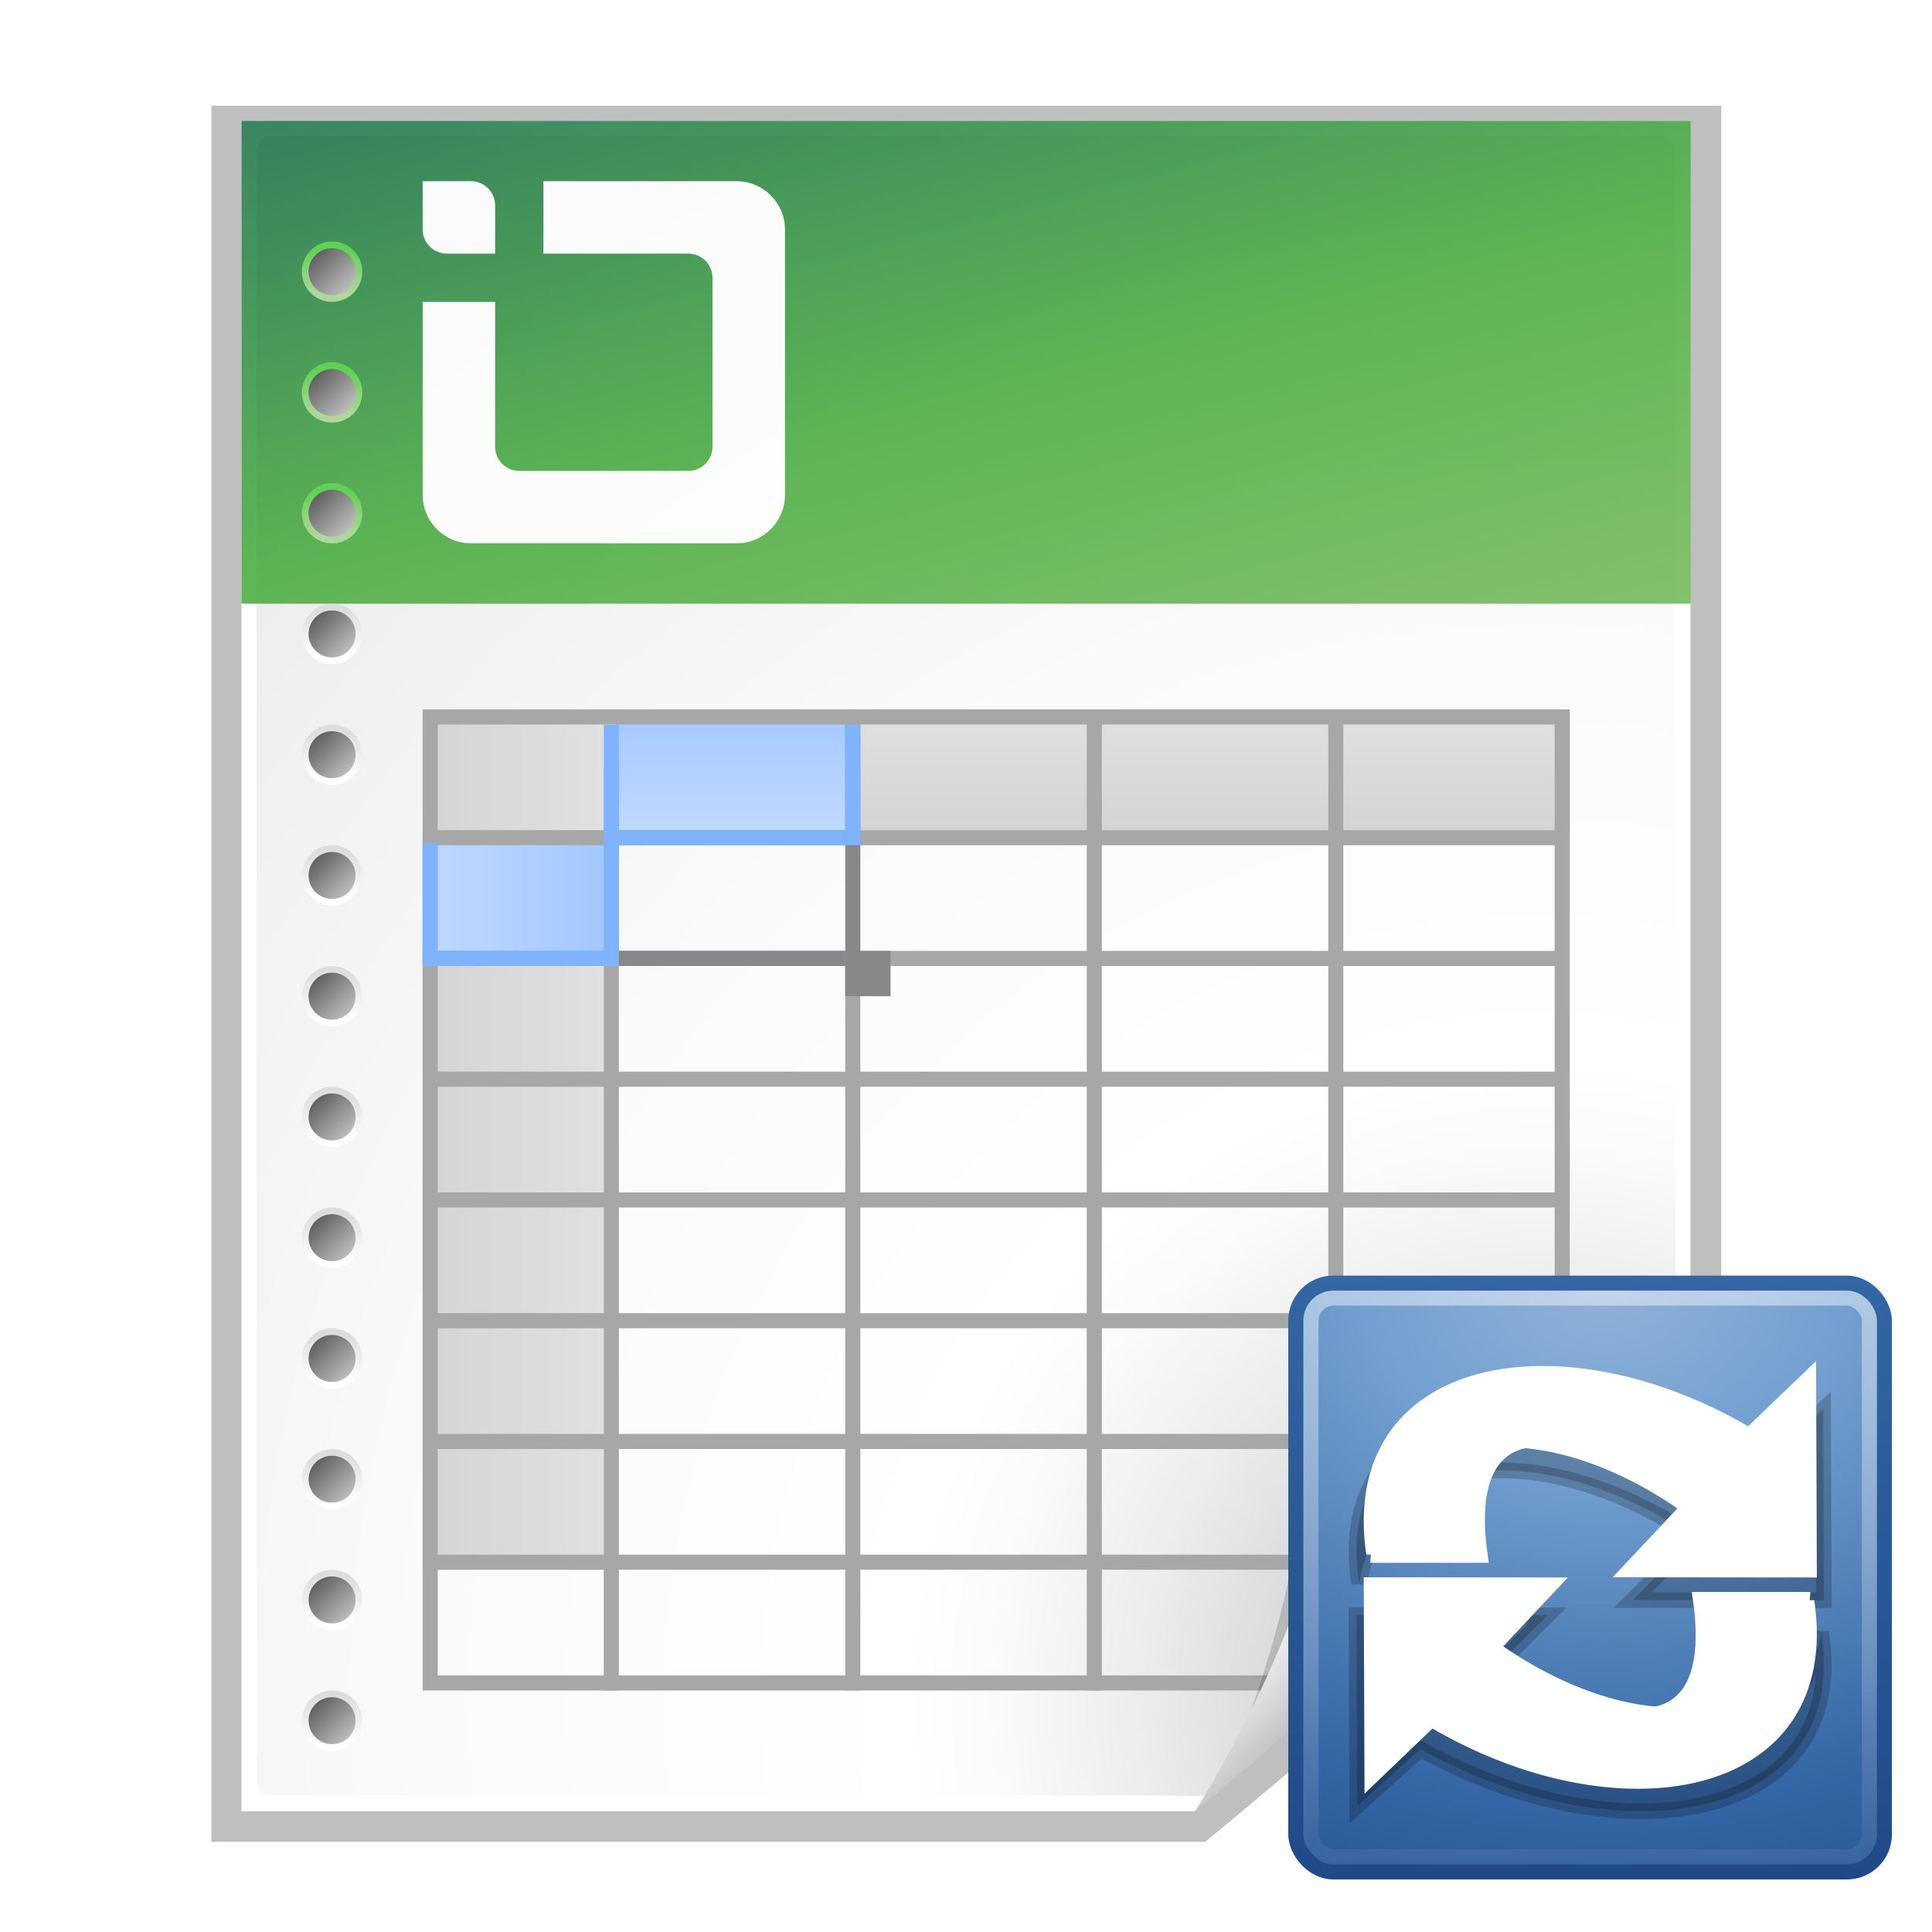 <?xml version="1.0" encoding="UTF-8" standalone="no"?>
<!-- Created with Inkscape (http://www.inkscape.org/) -->

<svg
   xmlns:dc="http://purl.org/dc/elements/1.1/"
   xmlns:cc="http://creativecommons.org/ns#"
   xmlns:rdf="http://www.w3.org/1999/02/22-rdf-syntax-ns#"
   xmlns:svg="http://www.w3.org/2000/svg"
   xmlns="http://www.w3.org/2000/svg"
   xmlns:xlink="http://www.w3.org/1999/xlink"
   xmlns:sodipodi="http://sodipodi.sourceforge.net/DTD/sodipodi-0.dtd"
   xmlns:inkscape="http://www.inkscape.org/namespaces/inkscape"
   height="128"
   id="svg37105"
   inkscape:output_extension="org.inkscape.output.svg.inkscape"
   inkscape:version="0.47 r22583"
   sodipodi:docname="application-vnd.ms-excel.svg"
   sodipodi:version="0.32"
   version="1.0"
   width="128">
  <defs
     id="defs37107">
    <inkscape:perspective
       sodipodi:type="inkscape:persp3d"
       inkscape:vp_x="0 : 64 : 1"
       inkscape:vp_y="0 : 1000 : 0"
       inkscape:vp_z="128 : 64 : 1"
       inkscape:persp3d-origin="64 : 42.666667 : 1"
       id="perspective329" />
    <linearGradient
       gradientTransform="translate(-143,-64)"
       gradientUnits="userSpaceOnUse"
       id="linearGradient12645"
       x1="153"
       x2="153"
       y1="95.557"
       y2="92.444">
      <stop
         id="stop12647"
         offset="0"
         style="stop-color:#FFFFFF" />
      <stop
         id="stop12649"
         offset="1"
         style="stop-color:#DDDDDD" />
    </linearGradient>
    <linearGradient
       gradientTransform="matrix(-1 0 0 -1 278.668 60)"
       gradientUnits="userSpaceOnUse"
       id="linearGradient6583"
       x1="194.569"
       x2="190.766"
       y1="61.097"
       y2="46.901">
      <stop
         id="stop6585"
         offset="0"
         style="stop-color:#77B753" />
      <stop
         id="stop6587"
         offset="1"
         style="stop-color:#37A42C" />
    </linearGradient>
    <linearGradient
       gradientTransform="matrix(-1,0,0,-1,278.668,60)"
       gradientUnits="userSpaceOnUse"
       id="linearGradient6589"
       spreadMethod="pad"
       x1="194.569"
       x2="190.766"
       xlink:href="#linearGradient6583"
       y1="61.097"
       y2="46.901">
      <stop
         id="stop6591"
         offset="0"
         style="stop-color:#77B753" />
      <stop
         id="stop6593"
         offset="1"
         style="stop-color:#37A42C" />
    </linearGradient>
    <linearGradient
       gradientTransform="matrix(-3.473,0,0,-3.473,1191.858,127.955)"
       gradientUnits="userSpaceOnUse"
       id="XMLID_12_"
       spreadMethod="pad"
       x1="194.569"
       x2="190.766"
       xlink:href="#linearGradient6589"
       y1="61.097"
       y2="46.901">
      <stop
         id="stop31"
         offset="0"
         style="stop-color:#b1d69d;stop-opacity:1;" />
      <stop
         id="stop33"
         offset="1"
         style="stop-color:#5fd153;stop-opacity:1;" />
    </linearGradient>
    <linearGradient
       gradientTransform="matrix(-3.473,0,0,-3.473,1191.858,127.955)"
       gradientUnits="userSpaceOnUse"
       id="XMLID_11_"
       x1="188.668"
       x2="141.018"
       y1="50"
       y2="2.35">
      <stop
         id="stop22"
         offset="0"
         style="stop-color:#77B753" />
      <stop
         id="stop24"
         offset="0.5"
         style="stop-color:#37A42C" />
      <stop
         id="stop26"
         offset="1"
         style="stop-color:#00593F" />
    </linearGradient>
    <linearGradient
       id="linearGradient8888">
      <stop
         id="stop8890"
         offset="0"
         style="stop-color:#000000;stop-opacity:1;" />
      <stop
         id="stop8892"
         offset="1"
         style="stop-color:#818181;stop-opacity:1;" />
    </linearGradient>
    <linearGradient
       gradientTransform="translate(-143,-64)"
       gradientUnits="userSpaceOnUse"
       id="XMLID_68_"
       x1="154.101"
       x2="151.9"
       y1="79.101"
       y2="76.9">
      <stop
         id="stop291"
         offset="0"
         style="stop-color:#BBBBBB" />
      <stop
         id="stop293"
         offset="1"
         style="stop-color:#616161" />
    </linearGradient>
    <linearGradient
       gradientTransform="translate(-143,-64)"
       gradientUnits="userSpaceOnUse"
       id="XMLID_67_"
       x1="153"
       x2="153"
       y1="79.557"
       y2="76.444">
      <stop
         id="stop284"
         offset="0"
         style="stop-color:#FFFFFF" />
      <stop
         id="stop286"
         offset="1"
         style="stop-color:#DDDDDD" />
    </linearGradient>
    <linearGradient
       gradientTransform="translate(-143,-64)"
       gradientUnits="userSpaceOnUse"
       id="XMLID_66_"
       x1="154.101"
       x2="151.9"
       y1="87.101"
       y2="84.9">
      <stop
         id="stop275"
         offset="0"
         style="stop-color:#BBBBBB" />
      <stop
         id="stop277"
         offset="1"
         style="stop-color:#616161" />
    </linearGradient>
    <linearGradient
       gradientTransform="translate(-143,-64)"
       gradientUnits="userSpaceOnUse"
       id="XMLID_65_"
       x1="153"
       x2="153"
       y1="87.557"
       y2="84.444">
      <stop
         id="stop268"
         offset="0"
         style="stop-color:#FFFFFF" />
      <stop
         id="stop270"
         offset="1"
         style="stop-color:#DDDDDD" />
    </linearGradient>
    <linearGradient
       gradientTransform="translate(-143,-64)"
       gradientUnits="userSpaceOnUse"
       id="XMLID_64_"
       x1="154.101"
       x2="151.9"
       y1="95.101"
       y2="92.9">
      <stop
         id="stop259"
         offset="0"
         style="stop-color:#BBBBBB" />
      <stop
         id="stop261"
         offset="1"
         style="stop-color:#616161" />
    </linearGradient>
    <linearGradient
       gradientTransform="translate(-143,-64)"
       gradientUnits="userSpaceOnUse"
       id="XMLID_63_"
       x1="153"
       x2="153"
       y1="95.557"
       y2="92.444">
      <stop
         id="stop252"
         offset="0"
         style="stop-color:#FFFFFF" />
      <stop
         id="stop254"
         offset="1"
         style="stop-color:#DDDDDD" />
    </linearGradient>
    <linearGradient
       gradientTransform="translate(-143,-64)"
       gradientUnits="userSpaceOnUse"
       id="XMLID_62_"
       x1="154.101"
       x2="151.9"
       y1="103.101"
       y2="100.9">
      <stop
         id="stop243"
         offset="0"
         style="stop-color:#BBBBBB" />
      <stop
         id="stop245"
         offset="1"
         style="stop-color:#616161" />
    </linearGradient>
    <linearGradient
       gradientTransform="translate(-143,-64)"
       gradientUnits="userSpaceOnUse"
       id="XMLID_61_"
       x1="153"
       x2="153"
       y1="103.557"
       y2="100.444">
      <stop
         id="stop236"
         offset="0"
         style="stop-color:#FFFFFF" />
      <stop
         id="stop238"
         offset="1"
         style="stop-color:#DDDDDD" />
    </linearGradient>
    <linearGradient
       gradientTransform="translate(-143,-64)"
       gradientUnits="userSpaceOnUse"
       id="XMLID_60_"
       x1="154.101"
       x2="151.9"
       y1="111.101"
       y2="108.9">
      <stop
         id="stop227"
         offset="0"
         style="stop-color:#BBBBBB" />
      <stop
         id="stop229"
         offset="1"
         style="stop-color:#616161" />
    </linearGradient>
    <linearGradient
       gradientTransform="translate(-143,-64)"
       gradientUnits="userSpaceOnUse"
       id="XMLID_59_"
       x1="153"
       x2="153"
       y1="111.557"
       y2="108.444">
      <stop
         id="stop220"
         offset="0"
         style="stop-color:#FFFFFF" />
      <stop
         id="stop222"
         offset="1"
         style="stop-color:#DDDDDD" />
    </linearGradient>
    <linearGradient
       gradientTransform="translate(-143,-64)"
       gradientUnits="userSpaceOnUse"
       id="XMLID_58_"
       x1="154.101"
       x2="151.9"
       y1="119.101"
       y2="116.9">
      <stop
         id="stop211"
         offset="0"
         style="stop-color:#BBBBBB" />
      <stop
         id="stop213"
         offset="1"
         style="stop-color:#616161" />
    </linearGradient>
    <linearGradient
       gradientTransform="translate(-143,-64)"
       gradientUnits="userSpaceOnUse"
       id="XMLID_57_"
       x1="153"
       x2="153"
       y1="119.557"
       y2="116.444">
      <stop
         id="stop204"
         offset="0"
         style="stop-color:#FFFFFF" />
      <stop
         id="stop206"
         offset="1"
         style="stop-color:#DDDDDD" />
    </linearGradient>
    <linearGradient
       gradientTransform="translate(-143,-64)"
       gradientUnits="userSpaceOnUse"
       id="XMLID_56_"
       x1="154.101"
       x2="151.9"
       y1="127.101"
       y2="124.9">
      <stop
         id="stop195"
         offset="0"
         style="stop-color:#BBBBBB" />
      <stop
         id="stop197"
         offset="1"
         style="stop-color:#616161" />
    </linearGradient>
    <linearGradient
       gradientTransform="translate(-143,-64)"
       gradientUnits="userSpaceOnUse"
       id="XMLID_55_"
       x1="153"
       x2="153"
       y1="127.557"
       y2="124.444">
      <stop
         id="stop188"
         offset="0"
         style="stop-color:#FFFFFF" />
      <stop
         id="stop190"
         offset="1"
         style="stop-color:#DDDDDD" />
    </linearGradient>
    <linearGradient
       gradientTransform="translate(-143,-64)"
       gradientUnits="userSpaceOnUse"
       id="XMLID_54_"
       x1="154.101"
       x2="151.9"
       y1="135.101"
       y2="132.9">
      <stop
         id="stop179"
         offset="0"
         style="stop-color:#BBBBBB" />
      <stop
         id="stop181"
         offset="1"
         style="stop-color:#616161" />
    </linearGradient>
    <linearGradient
       gradientTransform="translate(-143,-64)"
       gradientUnits="userSpaceOnUse"
       id="XMLID_53_"
       x1="153"
       x2="153"
       y1="135.557"
       y2="132.444">
      <stop
         id="stop172"
         offset="0"
         style="stop-color:#FFFFFF" />
      <stop
         id="stop174"
         offset="1"
         style="stop-color:#DDDDDD" />
    </linearGradient>
    <linearGradient
       gradientTransform="translate(-143,-64)"
       gradientUnits="userSpaceOnUse"
       id="XMLID_52_"
       x1="154.101"
       x2="151.9"
       y1="143.101"
       y2="140.9">
      <stop
         id="stop163"
         offset="0"
         style="stop-color:#BBBBBB" />
      <stop
         id="stop165"
         offset="1"
         style="stop-color:#616161" />
    </linearGradient>
    <linearGradient
       gradientTransform="translate(-143,-64)"
       gradientUnits="userSpaceOnUse"
       id="XMLID_51_"
       x1="153"
       x2="153"
       y1="143.557"
       y2="140.444">
      <stop
         id="stop156"
         offset="0"
         style="stop-color:#FFFFFF" />
      <stop
         id="stop158"
         offset="1"
         style="stop-color:#DDDDDD" />
    </linearGradient>
    <linearGradient
       gradientTransform="translate(-143,-64)"
       gradientUnits="userSpaceOnUse"
       id="XMLID_50_"
       x1="154.101"
       x2="151.9"
       y1="151.101"
       y2="148.9">
      <stop
         id="stop147"
         offset="0"
         style="stop-color:#BBBBBB" />
      <stop
         id="stop149"
         offset="1"
         style="stop-color:#616161" />
    </linearGradient>
    <linearGradient
       gradientTransform="translate(-143,-64)"
       gradientUnits="userSpaceOnUse"
       id="XMLID_49_"
       x1="153"
       x2="153"
       y1="151.557"
       y2="148.444">
      <stop
         id="stop140"
         offset="0"
         style="stop-color:#FFFFFF" />
      <stop
         id="stop142"
         offset="1"
         style="stop-color:#DDDDDD" />
    </linearGradient>
    <linearGradient
       gradientTransform="translate(-143,-64)"
       gradientUnits="userSpaceOnUse"
       id="XMLID_48_"
       x1="154.101"
       x2="151.9"
       y1="159.101"
       y2="156.9">
      <stop
         id="stop131"
         offset="0"
         style="stop-color:#BBBBBB" />
      <stop
         id="stop133"
         offset="1"
         style="stop-color:#616161" />
    </linearGradient>
    <linearGradient
       gradientTransform="translate(-143,-64)"
       gradientUnits="userSpaceOnUse"
       id="XMLID_47_"
       x1="153"
       x2="153"
       y1="159.557"
       y2="156.444">
      <stop
         id="stop124"
         offset="0"
         style="stop-color:#FFFFFF" />
      <stop
         id="stop126"
         offset="1"
         style="stop-color:#DDDDDD" />
    </linearGradient>
    <linearGradient
       gradientTransform="translate(-143,-64)"
       gradientUnits="userSpaceOnUse"
       id="XMLID_46_"
       x1="154.101"
       x2="151.9"
       y1="167.101"
       y2="164.9">
      <stop
         id="stop115"
         offset="0"
         style="stop-color:#BBBBBB" />
      <stop
         id="stop117"
         offset="1"
         style="stop-color:#616161" />
    </linearGradient>
    <linearGradient
       gradientTransform="translate(-143,-64)"
       gradientUnits="userSpaceOnUse"
       id="XMLID_45_"
       x1="153"
       x2="153"
       y1="167.557"
       y2="164.444">
      <stop
         id="stop108"
         offset="0"
         style="stop-color:#FFFFFF" />
      <stop
         id="stop110"
         offset="1"
         style="stop-color:#DDDDDD" />
    </linearGradient>
    <linearGradient
       gradientTransform="translate(-143,-64)"
       gradientUnits="userSpaceOnUse"
       id="XMLID_44_"
       x1="154.101"
       x2="151.9"
       y1="175.101"
       y2="172.9">
      <stop
         id="stop99"
         offset="0"
         style="stop-color:#BBBBBB" />
      <stop
         id="stop101"
         offset="1"
         style="stop-color:#616161" />
    </linearGradient>
    <linearGradient
       gradientTransform="translate(-143,-64)"
       gradientUnits="userSpaceOnUse"
       id="XMLID_43_"
       x1="153"
       x2="153"
       y1="175.557"
       y2="172.444">
      <stop
         id="stop92"
         offset="0"
         style="stop-color:#FFFFFF" />
      <stop
         id="stop94"
         offset="1"
         style="stop-color:#DDDDDD" />
    </linearGradient>
    <linearGradient
       gradientUnits="userSpaceOnUse"
       id="XMLID_42_"
       x1="28"
       x2="16"
       y1="24.459"
       y2="24.459">
      <stop
         id="stop83"
         offset="0"
         style="stop-color:#A3C8FF" />
      <stop
         id="stop85"
         offset="1"
         style="stop-color:#BFD9FF" />
    </linearGradient>
    <linearGradient
       gradientUnits="userSpaceOnUse"
       id="XMLID_41_"
       x1="28"
       x2="16"
       y1="68.208"
       y2="68.208">
      <stop
         id="stop76"
         offset="0"
         style="stop-color:#E0E0E0" />
      <stop
         id="stop78"
         offset="1"
         style="stop-color:#D4D4D4" />
    </linearGradient>
    <linearGradient
       gradientUnits="userSpaceOnUse"
       id="XMLID_40_"
       x1="68.209"
       x2="68.209"
       y1="12"
       y2="20">
      <stop
         id="stop69"
         offset="0"
         style="stop-color:#E0E0E0" />
      <stop
         id="stop71"
         offset="1"
         style="stop-color:#D4D4D4" />
    </linearGradient>
    <linearGradient
       gradientUnits="userSpaceOnUse"
       id="XMLID_39_"
       x1="60.125"
       x2="60.125"
       y1="12"
       y2="20">
      <stop
         id="stop62"
         offset="0"
         style="stop-color:#A3C8FF" />
      <stop
         id="stop64"
         offset="1"
         style="stop-color:#BFD9FF" />
    </linearGradient>
    <linearGradient
       id="linearGradient10207">
      <stop
         id="stop10209"
         offset="0"
         style="stop-color:#a2a2a2;stop-opacity:1;" />
      <stop
         id="stop10211"
         offset="1"
         style="stop-color:#ffffff;stop-opacity:1;" />
    </linearGradient>
    <linearGradient
       gradientTransform="translate(311,-456.5)"
       gradientUnits="userSpaceOnUse"
       id="linearGradient10213"
       inkscape:collect="always"
       x1="98.617"
       x2="91.229"
       xlink:href="#linearGradient10207"
       y1="106.414"
       y2="99.255" />
    <filter
       height="1.384"
       id="filter6697"
       inkscape:collect="always"
       width="1.384"
       x="-0.192"
       y="-0.192">
      <feGaussianBlur
         id="feGaussianBlur6699"
         inkscape:collect="always"
         stdDeviation="1.945" />
    </filter>
    <clipPath
       clipPathUnits="userSpaceOnUse"
       id="clipPath7084">
      <path
         d="M 72,88 L 40,120 L 32,120 L 32,80 L 72,80 L 72,88 z"
         id="path7086"
         style="fill:#000000;fill-opacity:1;fill-rule:evenodd;stroke:none;stroke-width:1px;stroke-linecap:butt;stroke-linejoin:miter;stroke-opacity:1" />
    </clipPath>
    <radialGradient
       cx="102"
       cy="112.305"
       gradientUnits="userSpaceOnUse"
       id="XMLID_8_"
       r="139.559">
      <stop
         id="stop41"
         offset="0"
         style="stop-color:#b7b8b9;stop-opacity:1;" />
      <stop
         id="stop47"
         offset="0.189"
         style="stop-color:#ECECEC" />
      <stop
         id="stop49"
         offset="0.257"
         style="stop-color:#FAFAFA" />
      <stop
         id="stop51"
         offset="0.301"
         style="stop-color:#FFFFFF" />
      <stop
         id="stop53"
         offset="0.531"
         style="stop-color:#FAFAFA" />
      <stop
         id="stop55"
         offset="0.845"
         style="stop-color:#EBECEC" />
      <stop
         id="stop57"
         offset="1"
         style="stop-color:#E1E2E3" />
    </radialGradient>
    <radialGradient
       cx="102"
       cy="112.305"
       gradientTransform="matrix(1,0,0,1,311,-456.497)"
       gradientUnits="userSpaceOnUse"
       id="radialGradient9437"
       inkscape:collect="always"
       r="139.559"
       xlink:href="#XMLID_8_" />
    <filter
       id="filter2770"
       inkscape:collect="always">
      <feGaussianBlur
         id="feGaussianBlur2772"
         inkscape:collect="always"
         stdDeviation="2.079" />
    </filter>
    <linearGradient
       gradientTransform="matrix(1,0,0,0.711,0,23.213)"
       gradientUnits="userSpaceOnUse"
       id="linearGradient6240"
       inkscape:collect="always"
       x1="28"
       x2="16"
       xlink:href="#XMLID_41_"
       y1="68.208"
       y2="68.208" />
    <linearGradient
       gradientTransform="translate(-143,-64)"
       gradientUnits="userSpaceOnUse"
       id="linearGradient6244"
       inkscape:collect="always"
       x1="153"
       x2="153"
       xlink:href="#XMLID_43_"
       y1="175.557"
       y2="172.444" />
    <linearGradient
       gradientTransform="translate(-143,-64)"
       gradientUnits="userSpaceOnUse"
       id="linearGradient6246"
       inkscape:collect="always"
       x1="154.101"
       x2="151.9"
       xlink:href="#XMLID_44_"
       y1="175.101"
       y2="172.9" />
    <linearGradient
       gradientTransform="translate(-143,-64)"
       gradientUnits="userSpaceOnUse"
       id="linearGradient6248"
       inkscape:collect="always"
       x1="153"
       x2="153"
       xlink:href="#XMLID_45_"
       y1="167.557"
       y2="164.444" />
    <linearGradient
       gradientTransform="translate(-143,-64)"
       gradientUnits="userSpaceOnUse"
       id="linearGradient6250"
       inkscape:collect="always"
       x1="154.101"
       x2="151.9"
       xlink:href="#XMLID_46_"
       y1="167.101"
       y2="164.9" />
    <linearGradient
       gradientTransform="translate(-143,-64)"
       gradientUnits="userSpaceOnUse"
       id="linearGradient6252"
       inkscape:collect="always"
       x1="153"
       x2="153"
       xlink:href="#XMLID_47_"
       y1="159.557"
       y2="156.444" />
    <linearGradient
       gradientTransform="translate(-143,-64)"
       gradientUnits="userSpaceOnUse"
       id="linearGradient6254"
       inkscape:collect="always"
       x1="154.101"
       x2="151.9"
       xlink:href="#XMLID_48_"
       y1="159.101"
       y2="156.9" />
    <linearGradient
       gradientTransform="translate(-143,-64)"
       gradientUnits="userSpaceOnUse"
       id="linearGradient6256"
       inkscape:collect="always"
       x1="153"
       x2="153"
       xlink:href="#XMLID_49_"
       y1="151.557"
       y2="148.444" />
    <linearGradient
       gradientTransform="translate(-143,-64)"
       gradientUnits="userSpaceOnUse"
       id="linearGradient6258"
       inkscape:collect="always"
       x1="154.101"
       x2="151.9"
       xlink:href="#XMLID_50_"
       y1="151.101"
       y2="148.9" />
    <linearGradient
       gradientTransform="translate(-143,-64)"
       gradientUnits="userSpaceOnUse"
       id="linearGradient6260"
       inkscape:collect="always"
       x1="153"
       x2="153"
       xlink:href="#XMLID_51_"
       y1="143.557"
       y2="140.444" />
    <linearGradient
       gradientTransform="translate(-143,-64)"
       gradientUnits="userSpaceOnUse"
       id="linearGradient6262"
       inkscape:collect="always"
       x1="154.101"
       x2="151.9"
       xlink:href="#XMLID_52_"
       y1="143.101"
       y2="140.9" />
    <linearGradient
       gradientTransform="translate(-143,-64)"
       gradientUnits="userSpaceOnUse"
       id="linearGradient6264"
       inkscape:collect="always"
       x1="153"
       x2="153"
       xlink:href="#XMLID_53_"
       y1="135.557"
       y2="132.444" />
    <linearGradient
       gradientTransform="translate(-143,-64)"
       gradientUnits="userSpaceOnUse"
       id="linearGradient6266"
       inkscape:collect="always"
       x1="154.101"
       x2="151.9"
       xlink:href="#XMLID_54_"
       y1="135.101"
       y2="132.9" />
    <linearGradient
       gradientTransform="translate(-143,-64)"
       gradientUnits="userSpaceOnUse"
       id="linearGradient6268"
       inkscape:collect="always"
       x1="153"
       x2="153"
       xlink:href="#XMLID_55_"
       y1="127.557"
       y2="124.444" />
    <linearGradient
       gradientTransform="translate(-143,-64)"
       gradientUnits="userSpaceOnUse"
       id="linearGradient6270"
       inkscape:collect="always"
       x1="154.101"
       x2="151.9"
       xlink:href="#XMLID_56_"
       y1="127.101"
       y2="124.9" />
    <linearGradient
       gradientTransform="translate(-143,-64)"
       gradientUnits="userSpaceOnUse"
       id="linearGradient6272"
       inkscape:collect="always"
       x1="153"
       x2="153"
       xlink:href="#XMLID_57_"
       y1="119.557"
       y2="116.444" />
    <linearGradient
       gradientTransform="translate(-143,-64)"
       gradientUnits="userSpaceOnUse"
       id="linearGradient6274"
       inkscape:collect="always"
       x1="154.101"
       x2="151.9"
       xlink:href="#XMLID_58_"
       y1="119.101"
       y2="116.9" />
    <linearGradient
       gradientTransform="translate(-143,-64)"
       gradientUnits="userSpaceOnUse"
       id="linearGradient6276"
       inkscape:collect="always"
       x1="153"
       x2="153"
       xlink:href="#XMLID_59_"
       y1="111.557"
       y2="108.444" />
    <linearGradient
       gradientTransform="translate(-143,-64)"
       gradientUnits="userSpaceOnUse"
       id="linearGradient6278"
       inkscape:collect="always"
       x1="154.101"
       x2="151.9"
       xlink:href="#XMLID_60_"
       y1="111.101"
       y2="108.9" />
    <linearGradient
       gradientTransform="translate(-143,-64)"
       gradientUnits="userSpaceOnUse"
       id="linearGradient6280"
       inkscape:collect="always"
       x1="153"
       x2="153"
       xlink:href="#XMLID_61_"
       y1="103.557"
       y2="100.444" />
    <linearGradient
       gradientTransform="translate(-143,-64)"
       gradientUnits="userSpaceOnUse"
       id="linearGradient6282"
       inkscape:collect="always"
       x1="154.101"
       x2="151.9"
       xlink:href="#XMLID_62_"
       y1="103.101"
       y2="100.9" />
    <linearGradient
       gradientTransform="translate(-143,-64)"
       gradientUnits="userSpaceOnUse"
       id="linearGradient6284"
       inkscape:collect="always"
       x1="153"
       x2="153"
       xlink:href="#XMLID_63_"
       y1="95.557"
       y2="92.444" />
    <linearGradient
       gradientTransform="translate(-143,-64)"
       gradientUnits="userSpaceOnUse"
       id="linearGradient6286"
       inkscape:collect="always"
       x1="154.101"
       x2="151.9"
       xlink:href="#XMLID_64_"
       y1="95.101"
       y2="92.9" />
    <linearGradient
       gradientTransform="translate(-143,-64)"
       gradientUnits="userSpaceOnUse"
       id="linearGradient6288"
       inkscape:collect="always"
       x1="153"
       x2="153"
       xlink:href="#XMLID_12_"
       y1="87.557"
       y2="84.444" />
    <linearGradient
       gradientTransform="translate(-143,-64)"
       gradientUnits="userSpaceOnUse"
       id="linearGradient6290"
       inkscape:collect="always"
       x1="154.101"
       x2="151.9"
       xlink:href="#XMLID_66_"
       y1="87.101"
       y2="84.9" />
    <linearGradient
       gradientTransform="translate(-143,-64)"
       gradientUnits="userSpaceOnUse"
       id="linearGradient6292"
       inkscape:collect="always"
       x1="153"
       x2="153"
       xlink:href="#XMLID_12_"
       y1="79.557"
       y2="76.444" />
    <linearGradient
       gradientTransform="translate(-143,-64)"
       gradientUnits="userSpaceOnUse"
       id="linearGradient6294"
       inkscape:collect="always"
       x1="154.101"
       x2="151.9"
       xlink:href="#XMLID_68_"
       y1="79.101"
       y2="76.9" />
    <linearGradient
       gradientUnits="userSpaceOnUse"
       id="linearGradient6874"
       inkscape:collect="always"
       x1="98.617"
       x2="91.229"
       xlink:href="#linearGradient10207"
       y1="106.414"
       y2="99.255" />
    <radialGradient
       cx="102"
       cy="112.305"
       gradientTransform="matrix(1,0,0,1,0,3.02e-3)"
       gradientUnits="userSpaceOnUse"
       id="radialGradient6878"
       inkscape:collect="always"
       r="139.559"
       xlink:href="#XMLID_8_" />
    <linearGradient
       gradientUnits="userSpaceOnUse"
       id="linearGradient8902"
       inkscape:collect="always"
       x1="239"
       x2="288.994"
       xlink:href="#linearGradient8888"
       y1="-76.658"
       y2="22.654" />
    <linearGradient
       gradientUnits="userSpaceOnUse"
       id="linearGradient8904"
       inkscape:collect="always"
       x1="239"
       x2="288.994"
       xlink:href="#linearGradient8888"
       y1="-76.658"
       y2="22.654" />
    <linearGradient
       gradientTransform="matrix(1.215,0,0,1.215,-48.874,10.504)"
       gradientUnits="userSpaceOnUse"
       id="linearGradient8906"
       inkscape:collect="always"
       x1="239"
       x2="288.994"
       xlink:href="#linearGradient8888"
       y1="-76.658"
       y2="22.654" />
    <linearGradient
       gradientUnits="userSpaceOnUse"
       id="linearGradient8916"
       inkscape:collect="always"
       x1="239"
       x2="288.994"
       xlink:href="#linearGradient8888"
       y1="-76.658"
       y2="22.654" />
    <linearGradient
       gradientTransform="matrix(1,0,0,1.167,0,10.445)"
       gradientUnits="userSpaceOnUse"
       id="linearGradient8600"
       inkscape:collect="always"
       x1="236.897"
       x2="201.327"
       xlink:href="#XMLID_11_"
       y1="77.835"
       y2="-106.943" />
    <linearGradient
       gradientTransform="translate(0,31)"
       gradientUnits="userSpaceOnUse"
       id="linearGradient10689"
       inkscape:collect="always"
       x1="68.209"
       x2="68.209"
       xlink:href="#XMLID_40_"
       y1="12"
       y2="20" />
    <linearGradient
       gradientTransform="matrix(0.247,0,0,1,21.896,31)"
       gradientUnits="userSpaceOnUse"
       id="linearGradient10691"
       inkscape:collect="always"
       x1="60.125"
       x2="60.125"
       xlink:href="#XMLID_39_"
       y1="12"
       y2="20" />
    <linearGradient
       gradientTransform="translate(0,31)"
       gradientUnits="userSpaceOnUse"
       id="linearGradient10693"
       inkscape:collect="always"
       x1="28"
       x2="16"
       xlink:href="#XMLID_42_"
       y1="24.459"
       y2="24.459" />
    <linearGradient
       gradientUnits="userSpaceOnUse"
       id="linearGradient10695"
       inkscape:collect="always"
       x1="239"
       x2="288.994"
       xlink:href="#linearGradient8888"
       y1="-76.658"
       y2="22.654" />
    <linearGradient
       gradientTransform="translate(-143,-64)"
       gradientUnits="userSpaceOnUse"
       id="linearGradient6018"
       x1="153"
       x2="153"
       y1="95.557"
       y2="92.444">
      <stop
         id="stop6020"
         offset="0"
         style="stop-color:#FFFFFF" />
      <stop
         id="stop6022"
         offset="1"
         style="stop-color:#DDDDDD" />
    </linearGradient>
    <linearGradient
       gradientTransform="translate(-143,-64)"
       gradientUnits="userSpaceOnUse"
       id="linearGradient6025"
       x1="154.101"
       x2="151.9"
       y1="95.101"
       y2="92.9">
      <stop
         id="stop6027"
         offset="0"
         style="stop-color:#BBBBBB" />
      <stop
         id="stop6029"
         offset="1"
         style="stop-color:#616161" />
    </linearGradient>
    <linearGradient
       gradientTransform="translate(-143,-64)"
       gradientUnits="userSpaceOnUse"
       id="linearGradient12651"
       inkscape:collect="always"
       x1="153"
       x2="153"
       xlink:href="#XMLID_12_"
       y1="95.557"
       y2="92.444" />
    <inkscape:perspective
       id="perspective2904"
       inkscape:persp3d-origin="0.5 : 0.33333333 : 1"
       inkscape:vp_z="1 : 0.5 : 1"
       inkscape:vp_y="0 : 1000 : 0"
       inkscape:vp_x="0 : 0.5 : 1"
       sodipodi:type="inkscape:persp3d" />
    <radialGradient
       cx="25"
       cy="4.312"
       fx="25"
       fy="4.312"
       gradientTransform="matrix(0.012,2.585,-3.25,0.015,38.711,-60.387)"
       gradientUnits="userSpaceOnUse"
       id="radialGradient8002"
       inkscape:collect="always"
       r="19.997"
       xlink:href="#linearGradient6252-8" />
    <linearGradient
       id="linearGradient6252-8">
      <stop
         id="stop6254"
         offset="0"
         style="stop-color:#8fb3d9;stop-opacity:1" />
      <stop
         id="stop7998"
         offset="0.25"
         style="stop-color:#729fcf;stop-opacity:1" />
      <stop
         id="stop8000"
         offset="0.68"
         style="stop-color:#3465a4;stop-opacity:1" />
      <stop
         id="stop6256"
         offset="1"
         style="stop-color:#204a87;stop-opacity:1" />
    </linearGradient>
    <linearGradient
       gradientUnits="userSpaceOnUse"
       id="linearGradient7996"
       inkscape:collect="always"
       x1="20"
       x2="20"
       xlink:href="#linearGradient7990"
       y1="4"
       y2="44" />
    <linearGradient
       id="linearGradient7990"
       inkscape:collect="always">
      <stop
         id="stop7992"
         offset="0"
         style="stop-color:#3465a4;stop-opacity:1" />
      <stop
         id="stop7994"
         offset="1"
         style="stop-color:#204a87;stop-opacity:1" />
    </linearGradient>
    <linearGradient
       gradientUnits="userSpaceOnUse"
       id="linearGradient6270-5"
       inkscape:collect="always"
       x1="25"
       x2="25"
       xlink:href="#linearGradient6264-8"
       y1="-0.051"
       y2="48" />
    <linearGradient
       id="linearGradient6264-8"
       inkscape:collect="always">
      <stop
         id="stop6266"
         offset="0"
         style="stop-color:#ffffff;stop-opacity:1;" />
      <stop
         id="stop6268"
         offset="1"
         style="stop-color:#ffffff;stop-opacity:0;" />
    </linearGradient>
    <radialGradient
       inkscape:collect="always"
       xlink:href="#linearGradient6252-8"
       id="radialGradient3241"
       gradientUnits="userSpaceOnUse"
       gradientTransform="matrix(0.012,2.585,-3.25,0.015,38.711,-60.387)"
       cx="25"
       cy="4.312"
       fx="25"
       fy="4.312"
       r="19.997" />
    <linearGradient
       inkscape:collect="always"
       xlink:href="#linearGradient7990"
       id="linearGradient3243"
       gradientUnits="userSpaceOnUse"
       x1="20"
       y1="4"
       x2="20"
       y2="44" />
  </defs>
  <sodipodi:namedview
     bordercolor="#666666"
     borderopacity="1.0"
     height="128px"
     id="base"
     inkscape:current-layer="layer1"
     inkscape:cx="-20.185164"
     inkscape:cy="55.715885"
     inkscape:document-units="px"
     inkscape:pageopacity="0.0"
     inkscape:pageshadow="2"
     inkscape:window-height="952"
     inkscape:window-width="1280"
     inkscape:window-x="0"
     inkscape:window-y="24"
     inkscape:zoom="2"
     pagecolor="#ffffff"
     showgrid="true"
     width="128px"
     inkscape:window-maximized="1">
    <inkscape:grid
       id="GridFromPre046Settings"
       type="xygrid"
       originx="0px"
       originy="0px"
       spacingx="4px"
       spacingy="4px"
       color="#0000ff"
       empcolor="#0000ff"
       opacity="0.2"
       empopacity="0.4"
       empspacing="2" />
  </sodipodi:namedview>
  <g
     id="layer1"
     inkscape:groupmode="layer"
     inkscape:label="Livello 1">
    <path
       d="M 16,8 L 16,120 C 16,120 79.156,120 79.156,120 L 79.188,120 C 79.188,120 91.094,110.094 96.594,104.594 C 102.094,99.094 112,87.188 112,87.188 L 112,87.156 L 112,8 L 16,8 z"
       id="path7865"
       sodipodi:nodetypes="csccscccc"
       style="opacity:0.5;fill:#000000;fill-opacity:1;filter:url(#filter2770)"
       transform="matrix(1.042,0,0,1.027,-2.667,-1.214)" />
    <path
       d="M 16,8 L 16,120 C 16,120 79.146,120 79.146,120 L 112,87.146 L 112,8 L 16,8 z"
       id="path34"
       sodipodi:nodetypes="cccccc"
       style="fill:#ffffff;fill-opacity:1" />
    <path
       d="M 18,9 C 17.449,9 17,9.449 17,10 L 17,117.964 C 17,118.515 17.449,118.963 18,118.963 L 77.172,118.963 C 77.435,118.963 79.935,119.081 80.121,118.894 L 110.707,88.094 C 110.894,87.907 111,85.409 111,85.147 L 111,10 C 111,9.449 110.552,9 110,9 L 18,9 z"
       id="path59"
       sodipodi:nodetypes="ccccccccccc"
       style="fill:url(#radialGradient6878);fill-opacity:1" />
    <g
       id="g5309"
       transform="translate(12,4)">
      <g
         id="g8884"
         style="opacity:0.8;fill:url(#linearGradient10695);fill-opacity:1"
         transform="matrix(0.288,0,0,0.329,-12.6,24.625)">
        <rect
           height="97.233"
           id="rect6654"
           style="opacity:1;fill:url(#linearGradient8600);fill-opacity:1;stroke:none;stroke-width:1;stroke-miterlimit:4;stroke-dasharray:none;stroke-opacity:1"
           width="333.372"
           x="57.644"
           y="-62.672" />
        <g
           id="g6610"
           style="fill:#ffffff;fill-opacity:1"
           transform="matrix(0.4,0,0,0.35,-101.468,-22.377)">
          <path
             d="M 529.741,127.955 L 682.536,127.955 C 697.816,127.955 710.317,115.454 710.317,100.174 L 710.317,-52.621 C 710.317,-67.901 697.816,-80.402 682.536,-80.402 L 571.412,-80.402 L 571.412,-38.731 L 654.755,-38.731 C 662.395,-38.731 668.646,-32.48 668.646,-24.84 L 668.646,72.393 C 668.646,80.033 662.395,86.284 654.755,86.284 L 557.522,86.284 C 549.882,86.284 543.631,80.033 543.631,72.393 L 543.631,-10.95 L 501.96,-10.95 L 501.96,100.174 C 501.96,115.45 514.461,127.955 529.741,127.955 z "
             id="path28"
             style="fill:#ffffff;fill-opacity:1" />
          <path
             d="M 501.96,-80.402 L 529.741,-80.402 C 537.384,-80.402 543.631,-74.152 543.631,-66.512 L 543.631,-38.731 L 515.85,-38.731 C 508.214,-38.731 501.96,-44.981 501.96,-52.621 L 501.96,-80.402 z "
             id="path35"
             style="fill:#ffffff;fill-opacity:1" />
        </g>
      </g>
      <rect
         height="8"
         id="rect66"
         style="fill:url(#linearGradient10691)"
         width="15.75"
         x="28.875"
         y="43" />
      <rect
         height="8"
         id="rect73"
         style="fill:url(#linearGradient10689)"
         width="47.583"
         x="44.417"
         y="43" />
      <rect
         height="56.583"
         id="rect80"
         style="fill:url(#linearGradient6240)"
         width="12"
         x="16"
         y="43.417" />
      <rect
         height="8.083"
         id="rect87"
         style="fill:url(#linearGradient10693)"
         width="12"
         x="16"
         y="51.417" />
      <g
         id="g89">
        <linearGradient
           gradientTransform="translate(-143,-64)"
           gradientUnits="userSpaceOnUse"
           id="linearGradient5868"
           x1="153"
           x2="153"
           y1="175.557"
           y2="172.444">
          <stop
             id="stop5870"
             offset="0"
             style="stop-color:#FFFFFF" />
          <stop
             id="stop5872"
             offset="1"
             style="stop-color:#DDDDDD" />
        </linearGradient>
        <circle
           cx="10"
           cy="110"
           id="circle96"
           r="2"
           sodipodi:cx="10"
           sodipodi:cy="110"
           sodipodi:rx="2"
           sodipodi:ry="2"
           style="fill:url(#linearGradient6244)" />
        <linearGradient
           gradientTransform="translate(-143,-64)"
           gradientUnits="userSpaceOnUse"
           id="linearGradient5875"
           x1="154.101"
           x2="151.9"
           y1="175.101"
           y2="172.9">
          <stop
             id="stop5877"
             offset="0"
             style="stop-color:#BBBBBB" />
          <stop
             id="stop5879"
             offset="1"
             style="stop-color:#616161" />
        </linearGradient>
        <circle
           cx="10"
           cy="110"
           id="circle103"
           r="1.556"
           sodipodi:cx="10"
           sodipodi:cy="110"
           sodipodi:rx="1.556"
           sodipodi:ry="1.556"
           style="fill:url(#linearGradient6246)" />
      </g>
      <g
         id="g105">
        <linearGradient
           gradientTransform="translate(-143,-64)"
           gradientUnits="userSpaceOnUse"
           id="linearGradient5883"
           x1="153"
           x2="153"
           y1="167.557"
           y2="164.444">
          <stop
             id="stop5885"
             offset="0"
             style="stop-color:#FFFFFF" />
          <stop
             id="stop5887"
             offset="1"
             style="stop-color:#DDDDDD" />
        </linearGradient>
        <circle
           cx="10"
           cy="102"
           id="circle112"
           r="2"
           sodipodi:cx="10"
           sodipodi:cy="102"
           sodipodi:rx="2"
           sodipodi:ry="2"
           style="fill:url(#linearGradient6248)" />
        <linearGradient
           gradientTransform="translate(-143,-64)"
           gradientUnits="userSpaceOnUse"
           id="linearGradient5890"
           x1="154.101"
           x2="151.9"
           y1="167.101"
           y2="164.9">
          <stop
             id="stop5892"
             offset="0"
             style="stop-color:#BBBBBB" />
          <stop
             id="stop5894"
             offset="1"
             style="stop-color:#616161" />
        </linearGradient>
        <circle
           cx="10"
           cy="102"
           id="circle119"
           r="1.556"
           sodipodi:cx="10"
           sodipodi:cy="102"
           sodipodi:rx="1.556"
           sodipodi:ry="1.556"
           style="fill:url(#linearGradient6250)" />
      </g>
      <g
         id="g121">
        <linearGradient
           gradientTransform="translate(-143,-64)"
           gradientUnits="userSpaceOnUse"
           id="linearGradient5898"
           x1="153"
           x2="153"
           y1="159.557"
           y2="156.444">
          <stop
             id="stop5900"
             offset="0"
             style="stop-color:#FFFFFF" />
          <stop
             id="stop5902"
             offset="1"
             style="stop-color:#DDDDDD" />
        </linearGradient>
        <circle
           cx="10"
           cy="94"
           id="circle128"
           r="2"
           sodipodi:cx="10"
           sodipodi:cy="94"
           sodipodi:rx="2"
           sodipodi:ry="2"
           style="fill:url(#linearGradient6252)" />
        <linearGradient
           gradientTransform="translate(-143,-64)"
           gradientUnits="userSpaceOnUse"
           id="linearGradient5905"
           x1="154.101"
           x2="151.9"
           y1="159.101"
           y2="156.9">
          <stop
             id="stop5907"
             offset="0"
             style="stop-color:#BBBBBB" />
          <stop
             id="stop5909"
             offset="1"
             style="stop-color:#616161" />
        </linearGradient>
        <circle
           cx="10"
           cy="94"
           id="circle135"
           r="1.556"
           sodipodi:cx="10"
           sodipodi:cy="94"
           sodipodi:rx="1.556"
           sodipodi:ry="1.556"
           style="fill:url(#linearGradient6254)" />
      </g>
      <g
         id="g137">
        <linearGradient
           gradientTransform="translate(-143,-64)"
           gradientUnits="userSpaceOnUse"
           id="linearGradient5913"
           x1="153"
           x2="153"
           y1="151.557"
           y2="148.444">
          <stop
             id="stop5915"
             offset="0"
             style="stop-color:#FFFFFF" />
          <stop
             id="stop5917"
             offset="1"
             style="stop-color:#DDDDDD" />
        </linearGradient>
        <circle
           cx="10"
           cy="86"
           id="circle144"
           r="2"
           sodipodi:cx="10"
           sodipodi:cy="86"
           sodipodi:rx="2"
           sodipodi:ry="2"
           style="fill:url(#linearGradient6256)" />
        <linearGradient
           gradientTransform="translate(-143,-64)"
           gradientUnits="userSpaceOnUse"
           id="linearGradient5920"
           x1="154.101"
           x2="151.9"
           y1="151.101"
           y2="148.9">
          <stop
             id="stop5922"
             offset="0"
             style="stop-color:#BBBBBB" />
          <stop
             id="stop5924"
             offset="1"
             style="stop-color:#616161" />
        </linearGradient>
        <circle
           cx="10"
           cy="86"
           id="circle151"
           r="1.556"
           sodipodi:cx="10"
           sodipodi:cy="86"
           sodipodi:rx="1.556"
           sodipodi:ry="1.556"
           style="fill:url(#linearGradient6258)" />
      </g>
      <g
         id="g153">
        <linearGradient
           gradientTransform="translate(-143,-64)"
           gradientUnits="userSpaceOnUse"
           id="linearGradient5928"
           x1="153"
           x2="153"
           y1="143.557"
           y2="140.444">
          <stop
             id="stop5930"
             offset="0"
             style="stop-color:#FFFFFF" />
          <stop
             id="stop5932"
             offset="1"
             style="stop-color:#DDDDDD" />
        </linearGradient>
        <circle
           cx="10"
           cy="78"
           id="circle160"
           r="2"
           sodipodi:cx="10"
           sodipodi:cy="78"
           sodipodi:rx="2"
           sodipodi:ry="2"
           style="fill:url(#linearGradient6260)" />
        <linearGradient
           gradientTransform="translate(-143,-64)"
           gradientUnits="userSpaceOnUse"
           id="linearGradient5935"
           x1="154.101"
           x2="151.9"
           y1="143.101"
           y2="140.9">
          <stop
             id="stop5937"
             offset="0"
             style="stop-color:#BBBBBB" />
          <stop
             id="stop5939"
             offset="1"
             style="stop-color:#616161" />
        </linearGradient>
        <circle
           cx="10"
           cy="78"
           id="circle167"
           r="1.556"
           sodipodi:cx="10"
           sodipodi:cy="78"
           sodipodi:rx="1.556"
           sodipodi:ry="1.556"
           style="fill:url(#linearGradient6262)" />
      </g>
      <g
         id="g169">
        <linearGradient
           gradientTransform="translate(-143,-64)"
           gradientUnits="userSpaceOnUse"
           id="linearGradient5943"
           x1="153"
           x2="153"
           y1="135.557"
           y2="132.444">
          <stop
             id="stop5945"
             offset="0"
             style="stop-color:#FFFFFF" />
          <stop
             id="stop5947"
             offset="1"
             style="stop-color:#DDDDDD" />
        </linearGradient>
        <circle
           cx="10"
           cy="70"
           id="circle176"
           r="2"
           sodipodi:cx="10"
           sodipodi:cy="70"
           sodipodi:rx="2"
           sodipodi:ry="2"
           style="fill:url(#linearGradient6264)" />
        <linearGradient
           gradientTransform="translate(-143,-64)"
           gradientUnits="userSpaceOnUse"
           id="linearGradient5950"
           x1="154.101"
           x2="151.9"
           y1="135.101"
           y2="132.9">
          <stop
             id="stop5952"
             offset="0"
             style="stop-color:#BBBBBB" />
          <stop
             id="stop5954"
             offset="1"
             style="stop-color:#616161" />
        </linearGradient>
        <circle
           cx="10"
           cy="70"
           id="circle183"
           r="1.556"
           sodipodi:cx="10"
           sodipodi:cy="70"
           sodipodi:rx="1.556"
           sodipodi:ry="1.556"
           style="fill:url(#linearGradient6266)" />
      </g>
      <g
         id="g185">
        <linearGradient
           gradientTransform="translate(-143,-64)"
           gradientUnits="userSpaceOnUse"
           id="linearGradient5958"
           x1="153"
           x2="153"
           y1="127.557"
           y2="124.444">
          <stop
             id="stop5960"
             offset="0"
             style="stop-color:#FFFFFF" />
          <stop
             id="stop5962"
             offset="1"
             style="stop-color:#DDDDDD" />
        </linearGradient>
        <circle
           cx="10"
           cy="62"
           id="circle192"
           r="2"
           sodipodi:cx="10"
           sodipodi:cy="62"
           sodipodi:rx="2"
           sodipodi:ry="2"
           style="fill:url(#linearGradient6268)" />
        <linearGradient
           gradientTransform="translate(-143,-64)"
           gradientUnits="userSpaceOnUse"
           id="linearGradient5965"
           x1="154.101"
           x2="151.9"
           y1="127.101"
           y2="124.9">
          <stop
             id="stop5967"
             offset="0"
             style="stop-color:#BBBBBB" />
          <stop
             id="stop5969"
             offset="1"
             style="stop-color:#616161" />
        </linearGradient>
        <circle
           cx="10"
           cy="62"
           id="circle199"
           r="1.556"
           sodipodi:cx="10"
           sodipodi:cy="62"
           sodipodi:rx="1.556"
           sodipodi:ry="1.556"
           style="fill:url(#linearGradient6270)" />
      </g>
      <g
         id="g201">
        <linearGradient
           gradientTransform="translate(-143,-64)"
           gradientUnits="userSpaceOnUse"
           id="linearGradient5973"
           x1="153"
           x2="153"
           y1="119.557"
           y2="116.444">
          <stop
             id="stop5975"
             offset="0"
             style="stop-color:#FFFFFF" />
          <stop
             id="stop5977"
             offset="1"
             style="stop-color:#DDDDDD" />
        </linearGradient>
        <circle
           cx="10"
           cy="54"
           id="circle208"
           r="2"
           sodipodi:cx="10"
           sodipodi:cy="54"
           sodipodi:rx="2"
           sodipodi:ry="2"
           style="fill:url(#linearGradient6272)" />
        <linearGradient
           gradientTransform="translate(-143,-64)"
           gradientUnits="userSpaceOnUse"
           id="linearGradient5980"
           x1="154.101"
           x2="151.9"
           y1="119.101"
           y2="116.9">
          <stop
             id="stop5982"
             offset="0"
             style="stop-color:#BBBBBB" />
          <stop
             id="stop5984"
             offset="1"
             style="stop-color:#616161" />
        </linearGradient>
        <circle
           cx="10"
           cy="54"
           id="circle215"
           r="1.556"
           sodipodi:cx="10"
           sodipodi:cy="54"
           sodipodi:rx="1.556"
           sodipodi:ry="1.556"
           style="fill:url(#linearGradient6274)" />
      </g>
      <g
         id="g217">
        <linearGradient
           gradientTransform="translate(-143,-64)"
           gradientUnits="userSpaceOnUse"
           id="linearGradient5988"
           x1="153"
           x2="153"
           y1="111.557"
           y2="108.444">
          <stop
             id="stop5990"
             offset="0"
             style="stop-color:#FFFFFF" />
          <stop
             id="stop5992"
             offset="1"
             style="stop-color:#DDDDDD" />
        </linearGradient>
        <circle
           cx="10"
           cy="46"
           id="circle224"
           r="2"
           sodipodi:cx="10"
           sodipodi:cy="46"
           sodipodi:rx="2"
           sodipodi:ry="2"
           style="fill:url(#linearGradient6276)" />
        <linearGradient
           gradientTransform="translate(-143,-64)"
           gradientUnits="userSpaceOnUse"
           id="linearGradient5995"
           x1="154.101"
           x2="151.9"
           y1="111.101"
           y2="108.9">
          <stop
             id="stop5997"
             offset="0"
             style="stop-color:#BBBBBB" />
          <stop
             id="stop5999"
             offset="1"
             style="stop-color:#616161" />
        </linearGradient>
        <circle
           cx="10"
           cy="46"
           id="circle231"
           r="1.556"
           sodipodi:cx="10"
           sodipodi:cy="46"
           sodipodi:rx="1.556"
           sodipodi:ry="1.556"
           style="fill:url(#linearGradient6278)" />
      </g>
      <g
         id="g233">
        <linearGradient
           gradientTransform="translate(-143,-64)"
           gradientUnits="userSpaceOnUse"
           id="linearGradient6003"
           x1="153"
           x2="153"
           y1="103.557"
           y2="100.444">
          <stop
             id="stop6005"
             offset="0"
             style="stop-color:#FFFFFF" />
          <stop
             id="stop6007"
             offset="1"
             style="stop-color:#DDDDDD" />
        </linearGradient>
        <circle
           cx="10"
           cy="38"
           id="circle240"
           r="2"
           sodipodi:cx="10"
           sodipodi:cy="38"
           sodipodi:rx="2"
           sodipodi:ry="2"
           style="fill:url(#linearGradient6280)" />
        <linearGradient
           gradientTransform="translate(-143,-64)"
           gradientUnits="userSpaceOnUse"
           id="linearGradient6010"
           x1="154.101"
           x2="151.9"
           y1="103.101"
           y2="100.9">
          <stop
             id="stop6012"
             offset="0"
             style="stop-color:#BBBBBB" />
          <stop
             id="stop6014"
             offset="1"
             style="stop-color:#616161" />
        </linearGradient>
        <circle
           cx="10"
           cy="38"
           id="circle247"
           r="1.556"
           sodipodi:cx="10"
           sodipodi:cy="38"
           sodipodi:rx="1.556"
           sodipodi:ry="1.556"
           style="fill:url(#linearGradient6282)" />
      </g>
      <circle
         cx="10"
         cy="30"
         id="circle256"
         r="2"
         sodipodi:cx="10"
         sodipodi:cy="30"
         sodipodi:rx="2"
         sodipodi:ry="2"
         style="fill:url(#linearGradient12651);fill-opacity:1.0" />
      <circle
         cx="10"
         cy="30"
         id="circle263"
         r="1.556"
         sodipodi:cx="10"
         sodipodi:cy="30"
         sodipodi:rx="1.556"
         sodipodi:ry="1.556"
         style="fill:url(#linearGradient6286)" />
      <g
         id="g265">
        <linearGradient
           gradientTransform="translate(-143,-64)"
           gradientUnits="userSpaceOnUse"
           id="linearGradient6033"
           x1="153"
           x2="153"
           y1="87.557"
           y2="84.444">
          <stop
             id="stop6035"
             offset="0"
             style="stop-color:#FFFFFF" />
          <stop
             id="stop6037"
             offset="1"
             style="stop-color:#DDDDDD" />
        </linearGradient>
        <circle
           cx="10"
           cy="22"
           id="circle272"
           r="2"
           sodipodi:cx="10"
           sodipodi:cy="22"
           sodipodi:rx="2"
           sodipodi:ry="2"
           style="fill:url(#linearGradient6288)" />
        <linearGradient
           gradientTransform="translate(-143,-64)"
           gradientUnits="userSpaceOnUse"
           id="linearGradient6040"
           x1="154.101"
           x2="151.9"
           y1="87.101"
           y2="84.9">
          <stop
             id="stop6042"
             offset="0"
             style="stop-color:#BBBBBB" />
          <stop
             id="stop6044"
             offset="1"
             style="stop-color:#616161" />
        </linearGradient>
        <circle
           cx="10"
           cy="22"
           id="circle279"
           r="1.556"
           sodipodi:cx="10"
           sodipodi:cy="22"
           sodipodi:rx="1.556"
           sodipodi:ry="1.556"
           style="fill:url(#linearGradient6290)" />
      </g>
      <g
         id="g281">
        <linearGradient
           gradientTransform="translate(-143,-64)"
           gradientUnits="userSpaceOnUse"
           id="linearGradient6048"
           x1="153"
           x2="153"
           y1="79.557"
           y2="76.444">
          <stop
             id="stop6050"
             offset="0"
             style="stop-color:#FFFFFF" />
          <stop
             id="stop6052"
             offset="1"
             style="stop-color:#DDDDDD" />
        </linearGradient>
        <circle
           cx="10"
           cy="14"
           id="circle288"
           r="2"
           sodipodi:cx="10"
           sodipodi:cy="14"
           sodipodi:rx="2"
           sodipodi:ry="2"
           style="fill:url(#linearGradient6292)" />
        <linearGradient
           gradientTransform="translate(-143,-64)"
           gradientUnits="userSpaceOnUse"
           id="linearGradient6055"
           x1="154.101"
           x2="151.9"
           y1="79.101"
           y2="76.9">
          <stop
             id="stop6057"
             offset="0"
             style="stop-color:#BBBBBB" />
          <stop
             id="stop6059"
             offset="1"
             style="stop-color:#616161" />
        </linearGradient>
        <circle
           cx="10"
           cy="14"
           id="circle295"
           r="1.556"
           sodipodi:cx="10"
           sodipodi:cy="14"
           sodipodi:rx="1.556"
           sodipodi:ry="1.556"
           style="fill:url(#linearGradient6294)" />
      </g>
      <rect
         height="1"
         id="rect297"
         style="fill:#a7a7a7;fill-opacity:1"
         width="75"
         x="16.5"
         y="51" />
      <rect
         height="1"
         id="rect299"
         style="fill:#a7a7a7;fill-opacity:1"
         width="75"
         x="16.5"
         y="59" />
      <rect
         height="1"
         id="rect301"
         style="fill:#a7a7a7;fill-opacity:1"
         width="75"
         x="16.5"
         y="67" />
      <rect
         height="1"
         id="rect303"
         style="fill:#a7a7a7;fill-opacity:1"
         width="75"
         x="16.5"
         y="75" />
      <rect
         height="1"
         id="rect305"
         style="fill:#a7a7a7;fill-opacity:1"
         width="75"
         x="16.5"
         y="83" />
      <rect
         height="1"
         id="rect307"
         style="fill:#a7a7a7;fill-opacity:1"
         width="75"
         x="16.5"
         y="91" />
      <rect
         height="1"
         id="rect309"
         style="fill:#a7a7a7;fill-opacity:1"
         width="66.515"
         x="16.5"
         y="99" />
      <rect
         height="61.125"
         id="rect317"
         style="fill:#a7a7a7;fill-opacity:1"
         width="1"
         x="28"
         y="46.875" />
      <rect
         height="48.75"
         id="rect319"
         style="fill:#a7a7a7;fill-opacity:1"
         width="1"
         x="44"
         y="59.25" />
      <rect
         height="64.795"
         id="rect321"
         style="fill:#a7a7a7;fill-opacity:1"
         width="1"
         x="60"
         y="43.205" />
      <rect
         height="61.173"
         id="rect323"
         style="fill:#a7a7a7;fill-opacity:1"
         width="1"
         x="76"
         y="43.624" />
      <path
         d="M 73.834,107 L 17,107 L 17,44 L 91,44 L 91,91 L 92,91 L 92,43 L 16,43 L 16,108 L 73.834,108 L 73.834,107 z "
         id="path327"
         sodipodi:nodetypes="ccccccccccc"
         style="fill:#a7a7a7;fill-opacity:1" />
      <rect
         height="15.833"
         id="rect371"
         style="fill:#80b3ff"
         width="1"
         x="28"
         y="44" />
      <rect
         height="8"
         id="rect373"
         style="fill:#80b3ff"
         width="1"
         x="16"
         y="51.833" />
      <rect
         height="1"
         id="rect375"
         style="fill:#80b3ff"
         width="29"
         x="16"
         y="59" />
      <rect
         height="1"
         id="rect377"
         style="fill:#80b3ff"
         width="17"
         x="28"
         y="51" />
      <rect
         height="1"
         id="rect379"
         style="fill:#80b3ff"
         width="13"
         x="16"
         y="59" />
      <rect
         height="1"
         id="rect381"
         style="fill:#888888"
         width="15"
         x="29"
         y="59" />
      <rect
         height="8"
         id="rect383"
         style="fill:#888888"
         width="1"
         x="44"
         y="44" />
      <rect
         height="8"
         id="rect385"
         style="fill:#80b3ff"
         width="1"
         x="44"
         y="44" />
      <rect
         height="3"
         id="rect387"
         style="fill:#888888"
         width="3"
         x="44"
         y="59" />
      <rect
         height="8"
         id="rect10697"
         style="fill:#888888;fill-opacity:1"
         width="1"
         x="44"
         y="52" />
    </g>
    <g
       id="g6882">
      <path
         clip-path="url(#clipPath7084)"
         d="M 41.88,115.982 C 41.88,115.982 66.189,91.673 66.189,91.673 C 66.189,91.673 56.836,94.586 46.586,94.586 C 46.586,104.836 41.88,115.982 41.88,115.982 z"
         id="path5540"
         sodipodi:nodetypes="cccc"
         style="opacity:0.4;fill:#000000;fill-opacity:1;filter:url(#filter6697)"
         transform="translate(40,0)" />
      <path
         d="M 79.172,120 C 79.172,120 91.086,110.086 96.586,104.586 C 102.086,99.086 112,87.172 112,87.172 C 112,87.172 98.25,96 88,96 C 88,106.25 79.172,120 79.172,120 z"
         id="path14523"
         sodipodi:nodetypes="csccc"
         style="fill:url(#linearGradient6874);fill-opacity:1" />
    </g>
    <g
       transform="translate(81.352,80.512)"
       id="g2851">
      <rect
         y="4.501"
         x="4.499"
         width="38.994"
         style="fill:url(#radialGradient3241);fill-opacity:1;fill-rule:nonzero;stroke:url(#linearGradient3243);stroke-width:1;stroke-linecap:butt;stroke-linejoin:round;stroke-miterlimit:4;stroke-opacity:1;stroke-dasharray:none"
         ry="2.49"
         rx="2.478"
         id="rect5480"
         height="39.006" />
      <path
         style="opacity:0.2;fill:#000000;fill-opacity:1;fill-rule:nonzero;stroke:#000000;stroke-width:1.033;stroke-linecap:butt;stroke-linejoin:miter;stroke-miterlimit:4;stroke-opacity:1;stroke-dasharray:none;stroke-dashoffset:0;marker:none;visibility:visible;display:block;overflow:visible"
         sodipodi:nodetypes="ccccccc"
         inkscape:r_cy="true"
         inkscape:r_cx="true"
         id="path8779"
         d="M 8.692,24.416 C 6.7,11.721 22.073,9.284 35.237,16.626 l 4.197,-3.765 0.05,12.646 -12.667,-0.011 c 0,0 4.151,-4.132 4.151,-4.132 -9.495,-6.373 -20.625,-6.398 -22.276,3.054 z" />
      <rect
         y="5.49"
         x="5.502"
         width="36.997"
         style="opacity:0.5;fill:none;stroke:url(#linearGradient6270-5);stroke-width:1;stroke-linecap:butt;stroke-linejoin:round;stroke-miterlimit:4;stroke-opacity:1;stroke-dasharray:none"
         ry="1.497"
         rx="1.507"
         id="rect6260"
         height="37.007" />
      <path
         style="opacity:0.2;fill:#000000;fill-opacity:1;fill-rule:nonzero;stroke:#000000;stroke-width:1.033;stroke-linecap:butt;stroke-linejoin:miter;stroke-miterlimit:4;stroke-opacity:1;stroke-dasharray:none;stroke-dashoffset:0;marker:none;visibility:visible;display:block;overflow:visible"
         sodipodi:nodetypes="ccccccc"
         inkscape:r_cy="true"
         inkscape:r_cx="true"
         id="path8781"
         d="M 39.308,27.584 C 41.3,40.279 25.927,42.716 12.763,35.374 l -4.197,3.765 -0.05,-12.646 12.667,0.011 c 0,0 -4.151,4.132 -4.151,4.132 9.495,6.373 20.625,6.398 22.276,-3.054 z" />
      <path
         style="fill:#ffffff;fill-opacity:1;fill-rule:nonzero;stroke:#ffffff;stroke-width:1.031;stroke-linecap:butt;stroke-linejoin:miter;stroke-miterlimit:4;stroke-opacity:1;stroke-dasharray:none;stroke-dashoffset:0;marker:none;visibility:visible;display:block;overflow:visible"
         sodipodi:nodetypes="cccc"
         inkscape:r_cy="true"
         inkscape:r_cx="true"
         id="path2865"
         d="m 21.115,14.909 c 0,0 -5.68,-1.235 -4.424,7.605 l -6.707,0 c 0,0 0.656,-9.114 11.131,-7.605 z" />
      <path
         style="fill:#ffffff;fill-opacity:1;fill-rule:nonzero;stroke:#ffffff;stroke-width:1;stroke-linecap:butt;stroke-linejoin:miter;stroke-miterlimit:4;stroke-opacity:1;stroke-dasharray:none;stroke-dashoffset:0;marker:none;visibility:visible;display:block;overflow:visible"
         sodipodi:nodetypes="ccccccc"
         inkscape:r_cy="true"
         inkscape:r_cx="true"
         id="path1880"
         d="M 9.664,22.408 C 7.798,9.691 22.203,7.25 34.538,14.604 l 3.932,-3.771 0.047,12.666 -11.869,-0.011 c 0,0 3.889,-4.139 3.889,-4.139 -8.897,-6.383 -19.326,-6.408 -20.873,3.059 z" />
      <path
         style="fill:#ffffff;fill-opacity:1;fill-rule:nonzero;stroke:#ffffff;stroke-width:1.031;stroke-linecap:butt;stroke-linejoin:miter;stroke-miterlimit:4;stroke-opacity:1;stroke-dasharray:none;stroke-dashoffset:0;marker:none;visibility:visible;display:block;overflow:visible"
         sodipodi:nodetypes="cccc"
         inkscape:r_cy="true"
         inkscape:r_cx="true"
         id="path6276"
         d="m 26.902,33.08 c 0,0 5.68,1.235 4.424,-7.605 l 6.707,0 c 0,0 -0.656,9.114 -11.131,7.605 z" />
      <path
         style="fill:#ffffff;fill-opacity:1;fill-rule:nonzero;stroke:#ffffff;stroke-width:1;stroke-linecap:butt;stroke-linejoin:miter;stroke-miterlimit:4;stroke-opacity:1;stroke-dasharray:none;stroke-dashoffset:0;marker:none;visibility:visible;display:block;overflow:visible"
         sodipodi:nodetypes="ccccccc"
         inkscape:r_cy="true"
         inkscape:r_cx="true"
         id="path6278"
         d="M 38.353,25.58 C 40.219,38.297 25.814,40.738 13.479,33.384 L 9.547,37.155 9.5,24.489 21.369,24.5 c 0,0 -3.889,4.139 -3.889,4.139 8.897,6.383 19.326,6.408 20.873,-3.059 z" />
    </g>
  </g>
</svg>

